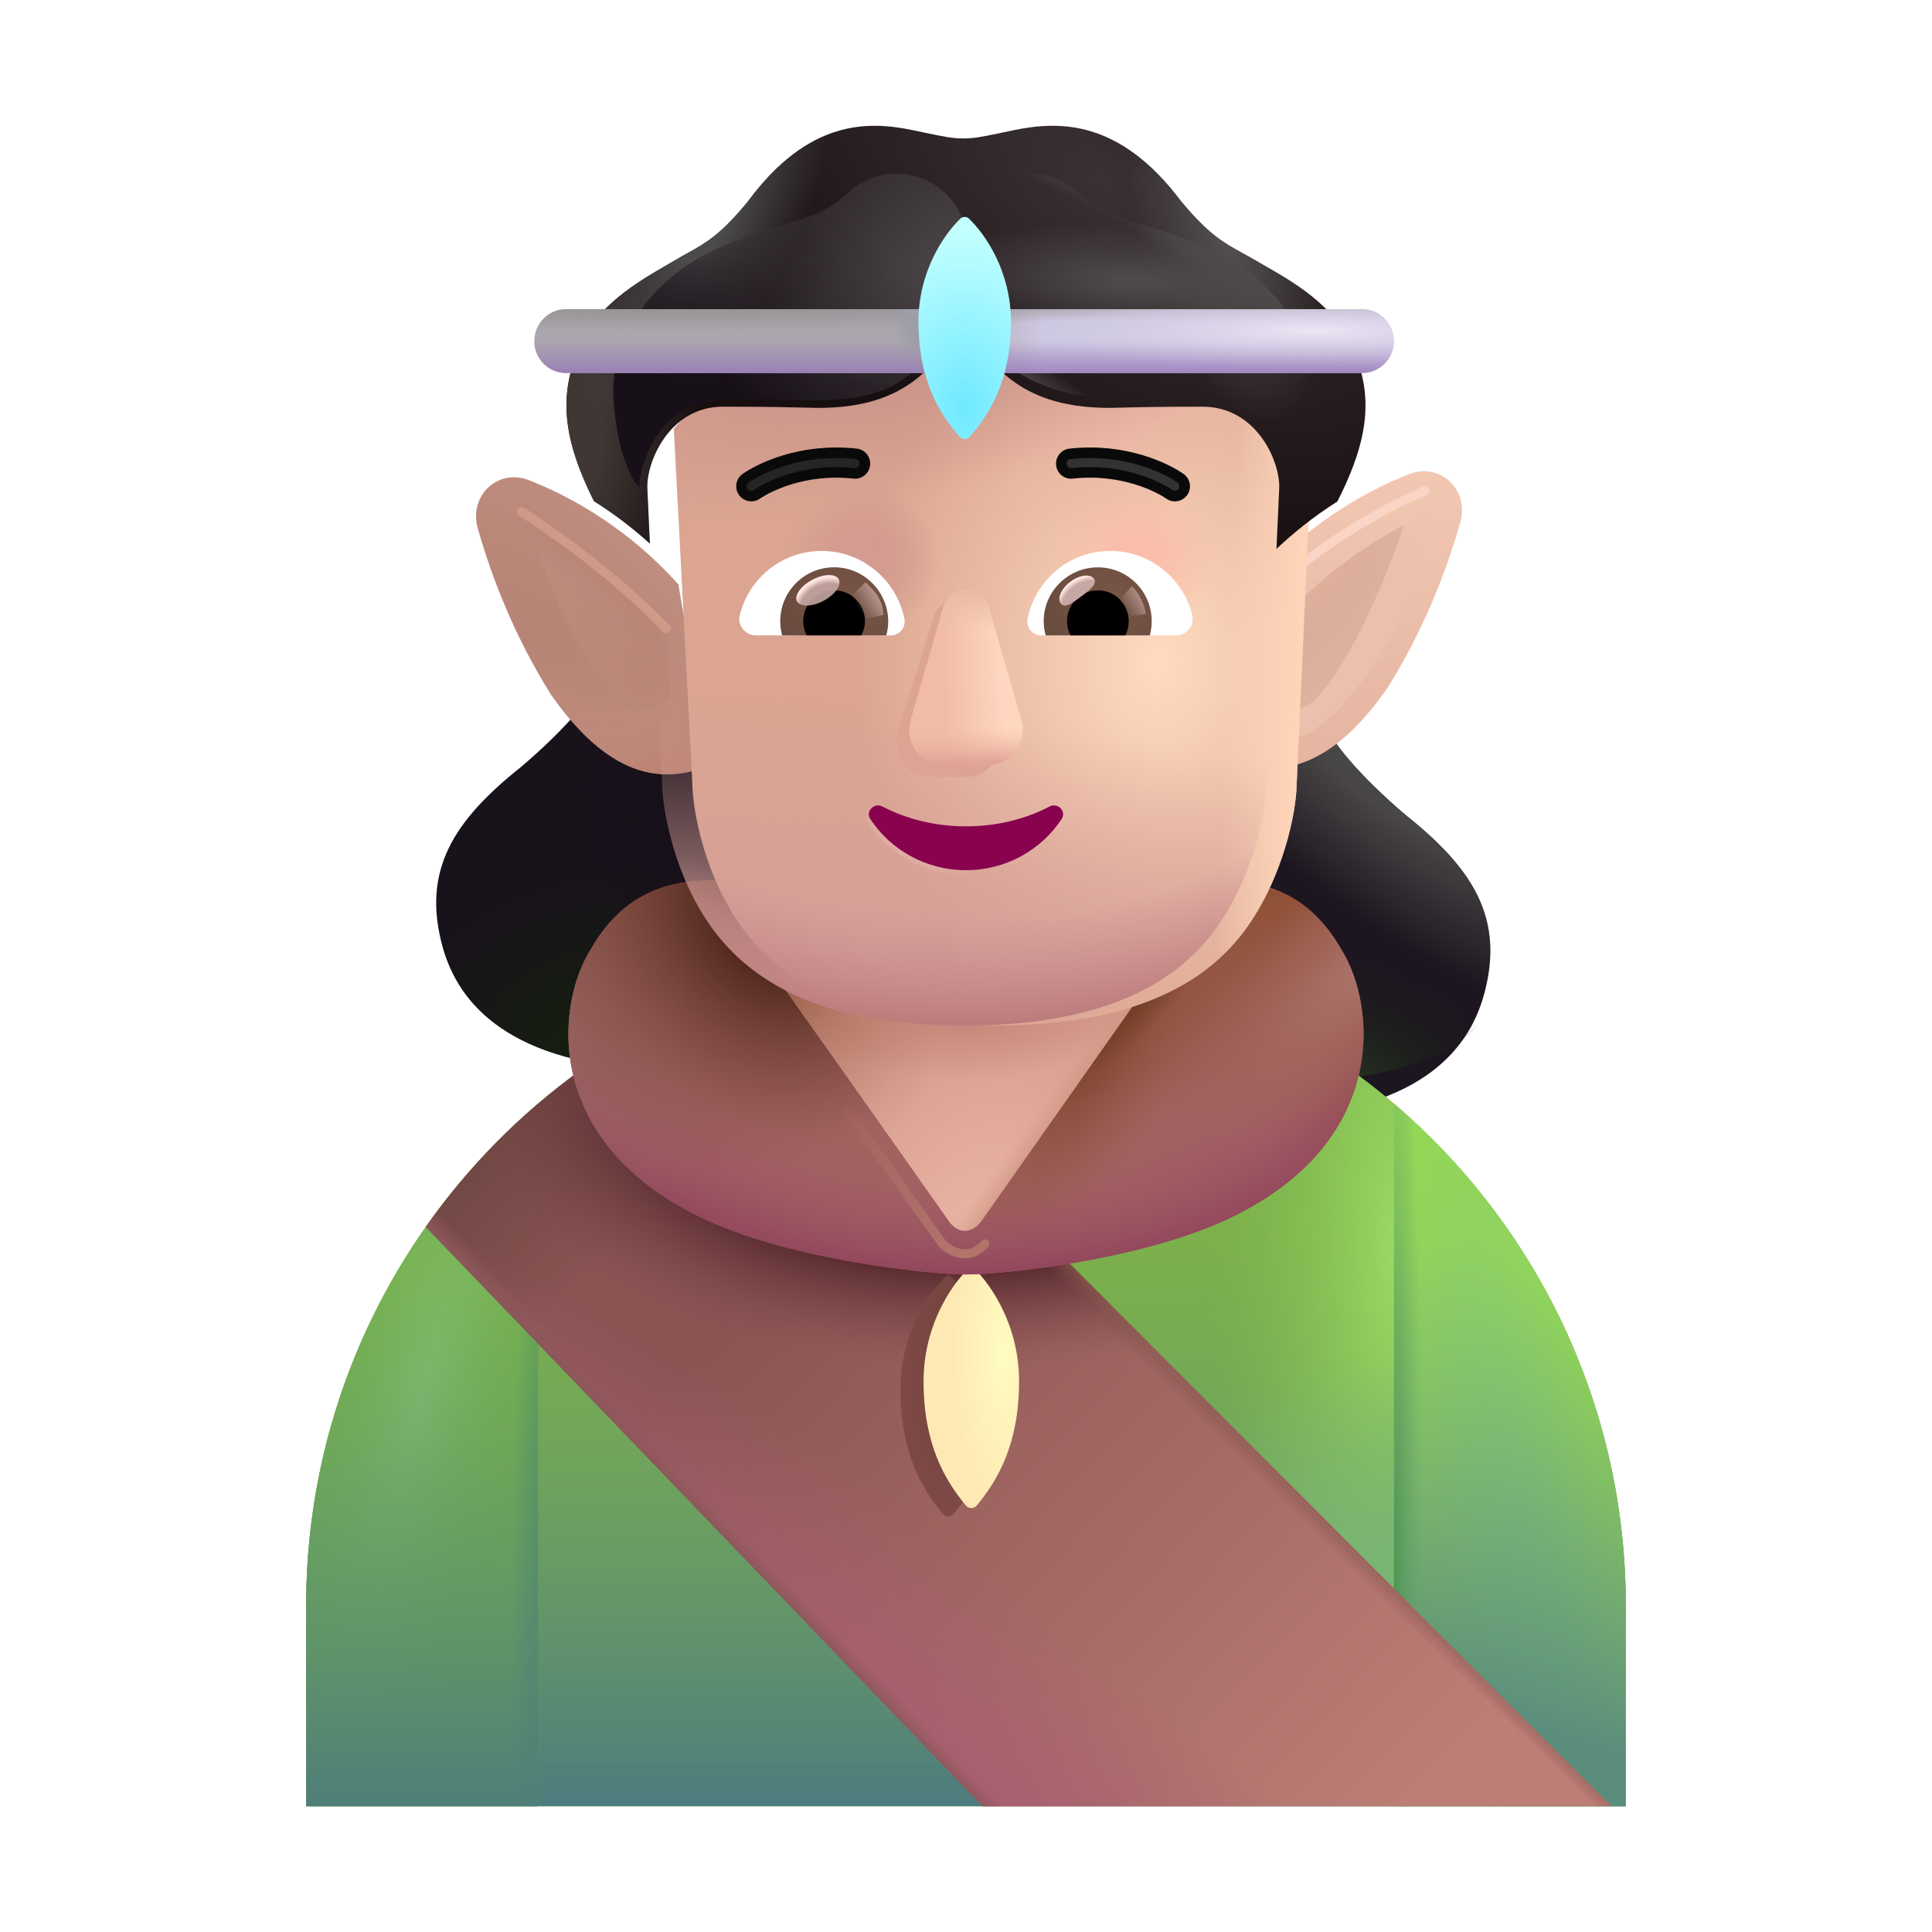 <svg width="100%" height="100%" viewBox="0 0 32 32" fill="none" xmlns="http://www.w3.org/2000/svg">
<g filter="url(#filter0_ii_4002_1375)">
<path d="M23.879 12.898C23.144 12.273 22.6 11.643 22.511 11.304H18.277V14.586L21.59 17.914C24.059 17.832 24.912 16.829 25.175 15.89C25.535 14.609 24.988 13.781 23.879 12.898Z" fill="#1D1620"/>
<path d="M23.879 12.898C23.144 12.273 22.6 11.643 22.511 11.304H18.277V14.586L21.59 17.914C24.059 17.832 24.912 16.829 25.175 15.89C25.535 14.609 24.988 13.781 23.879 12.898Z" fill="url(#paint0_radial_4002_1375)"/>
<path d="M23.879 12.898C23.144 12.273 22.6 11.643 22.511 11.304H18.277V14.586L21.59 17.914C24.059 17.832 24.912 16.829 25.175 15.89C25.535 14.609 24.988 13.781 23.879 12.898Z" fill="url(#paint1_radial_4002_1375)"/>
</g>
<path d="M23.879 12.898C23.144 12.273 22.6 11.643 22.511 11.304H18.277V14.586L21.59 17.914C24.059 17.832 24.912 16.829 25.175 15.89C25.535 14.609 24.988 13.781 23.879 12.898Z" fill="url(#paint2_radial_4002_1375)"/>
<g filter="url(#filter1_i_4002_1375)">
<path d="M8.381 12.702C9.116 12.077 9.66 11.447 9.749 11.108H13.983V14.39L10.67 17.718C8.201 17.636 7.348 16.634 7.084 15.694C6.725 14.413 7.272 13.585 8.381 12.702Z" fill="#18121B"/>
<path d="M8.381 12.702C9.116 12.077 9.66 11.447 9.749 11.108H13.983V14.39L10.67 17.718C8.201 17.636 7.348 16.634 7.084 15.694C6.725 14.413 7.272 13.585 8.381 12.702Z" fill="url(#paint3_radial_4002_1375)"/>
<path d="M8.381 12.702C9.116 12.077 9.66 11.447 9.749 11.108H13.983V14.39L10.67 17.718C8.201 17.636 7.348 16.634 7.084 15.694C6.725 14.413 7.272 13.585 8.381 12.702Z" fill="url(#paint4_radial_4002_1375)"/>
</g>
<path d="M5.071 26.599C5.071 20.563 9.964 15.67 16 15.67C22.036 15.67 26.929 20.563 26.929 26.599V29.917H5.071V26.599Z" fill="#7CB04B"/>
<path d="M5.071 26.599C5.071 20.563 9.964 15.67 16 15.67C22.036 15.67 26.929 20.563 26.929 26.599V29.917H5.071V26.599Z" fill="url(#paint5_linear_4002_1375)"/>
<path d="M5.071 26.599C5.071 20.563 9.964 15.67 16 15.67C22.036 15.67 26.929 20.563 26.929 26.599V29.917H5.071V26.599Z" fill="url(#paint6_radial_4002_1375)"/>
<path d="M5.071 26.599C5.071 20.563 9.964 15.67 16 15.67C22.036 15.67 26.929 20.563 26.929 26.599V29.917H5.071V26.599Z" fill="url(#paint7_radial_4002_1375)"/>
<path d="M8.912 18.28C6.562 20.284 5.071 23.267 5.071 26.598V29.916H8.912V18.28Z" fill="#74AF4B"/>
<path d="M8.912 18.28C6.562 20.284 5.071 23.267 5.071 26.598V29.916H8.912V18.28Z" fill="url(#paint8_radial_4002_1375)"/>
<path d="M8.912 18.28C6.562 20.284 5.071 23.267 5.071 26.598V29.916H8.912V18.28Z" fill="url(#paint9_radial_4002_1375)"/>
<path d="M8.912 18.28C6.562 20.284 5.071 23.267 5.071 26.598V29.916H8.912V18.28Z" fill="url(#paint10_linear_4002_1375)"/>
<path d="M23.088 18.28C25.438 20.284 26.928 23.267 26.928 26.598V29.916H23.088V18.28Z" fill="#93D756"/>
<path d="M23.088 18.28C25.438 20.284 26.928 23.267 26.928 26.598V29.916H23.088V18.28Z" fill="url(#paint11_radial_4002_1375)"/>
<path d="M23.088 18.28C25.438 20.284 26.928 23.267 26.928 26.598V29.916H23.088V18.28Z" fill="url(#paint12_linear_4002_1375)"/>
<path d="M23.088 18.28C25.438 20.284 26.928 23.267 26.928 26.598V29.916H23.088V18.28Z" fill="url(#paint13_radial_4002_1375)"/>
<path d="M16.274 29.917L7.053 20.321C8.456 18.325 10.51 16.82 12.907 16.114L26.691 29.917H16.274Z" fill="url(#paint14_linear_4002_1375)"/>
<path d="M16.274 29.917L7.053 20.321C8.456 18.325 10.51 16.82 12.907 16.114L26.691 29.917H16.274Z" fill="url(#paint15_radial_4002_1375)"/>
<path d="M16.274 29.917L7.053 20.321C8.456 18.325 10.51 16.82 12.907 16.114L26.691 29.917H16.274Z" fill="url(#paint16_radial_4002_1375)"/>
<path d="M16.274 29.917L7.053 20.321C8.456 18.325 10.51 16.82 12.907 16.114L26.691 29.917H16.274Z" fill="url(#paint17_radial_4002_1375)"/>
<path d="M16.274 29.917L7.053 20.321C8.456 18.325 10.51 16.82 12.907 16.114L26.691 29.917H16.274Z" fill="url(#paint18_linear_4002_1375)"/>
<path d="M16.274 29.917L7.053 20.321C8.456 18.325 10.51 16.82 12.907 16.114L26.691 29.917H16.274Z" fill="url(#paint19_linear_4002_1375)"/>
<g filter="url(#filter2_f_4002_1375)">
<path d="M15.706 21.109C15.969 21.33 16.496 22.033 16.496 23.016C16.496 24.069 16.138 24.662 15.794 25.076C15.748 25.131 15.663 25.131 15.617 25.076C15.274 24.662 14.915 24.069 14.915 23.016C14.915 22.033 15.442 21.33 15.706 21.109Z" fill="url(#paint20_radial_4002_1375)"/>
</g>
<g filter="url(#filter3_i_4002_1375)">
<path d="M15.988 21.07C16.252 21.291 16.779 21.994 16.779 22.977C16.779 24.029 16.42 24.623 16.077 25.037C16.031 25.092 15.946 25.092 15.899 25.037C15.556 24.623 15.197 24.029 15.197 22.977C15.197 21.994 15.725 21.291 15.988 21.07Z" fill="url(#paint21_radial_4002_1375)"/>
</g>
<path d="M12.121 14.601C11.301 14.531 10.402 14.656 9.793 15.711C9.183 16.672 9 18.966 11.707 20.211C13.15 20.874 15.402 21.109 16 21.109C16.633 21.109 18.85 20.874 20.293 20.211C23 18.966 22.816 16.672 22.207 15.711C21.598 14.656 20.699 14.531 19.879 14.601L16 14.741L12.121 14.601Z" fill="#A16260"/>
<path d="M12.121 14.601C11.301 14.531 10.402 14.656 9.793 15.711C9.183 16.672 9 18.966 11.707 20.211C13.15 20.874 15.402 21.109 16 21.109C16.633 21.109 18.85 20.874 20.293 20.211C23 18.966 22.816 16.672 22.207 15.711C21.598 14.656 20.699 14.531 19.879 14.601L16 14.741L12.121 14.601Z" fill="url(#paint22_radial_4002_1375)"/>
<path d="M12.121 14.601C11.301 14.531 10.402 14.656 9.793 15.711C9.183 16.672 9 18.966 11.707 20.211C13.15 20.874 15.402 21.109 16 21.109C16.633 21.109 18.85 20.874 20.293 20.211C23 18.966 22.816 16.672 22.207 15.711C21.598 14.656 20.699 14.531 19.879 14.601L16 14.741L12.121 14.601Z" fill="url(#paint23_radial_4002_1375)"/>
<path d="M12.121 14.601C11.301 14.531 10.402 14.656 9.793 15.711C9.183 16.672 9 18.966 11.707 20.211C13.15 20.874 15.402 21.109 16 21.109C16.633 21.109 18.85 20.874 20.293 20.211C23 18.966 22.816 16.672 22.207 15.711C21.598 14.656 20.699 14.531 19.879 14.601L16 14.741L12.121 14.601Z" fill="url(#paint24_radial_4002_1375)"/>
<path d="M12.121 14.601C11.301 14.531 10.402 14.656 9.793 15.711C9.183 16.672 9 18.966 11.707 20.211C13.15 20.874 15.402 21.109 16 21.109C16.633 21.109 18.85 20.874 20.293 20.211C23 18.966 22.816 16.672 22.207 15.711C21.598 14.656 20.699 14.531 19.879 14.601L16 14.741L12.121 14.601Z" fill="url(#paint25_radial_4002_1375)"/>
<path d="M12.121 14.601C11.301 14.531 10.402 14.656 9.793 15.711C9.183 16.672 9 18.966 11.707 20.211C13.15 20.874 15.402 21.109 16 21.109C16.633 21.109 18.85 20.874 20.293 20.211C23 18.966 22.816 16.672 22.207 15.711C21.598 14.656 20.699 14.531 19.879 14.601L16 14.741L12.121 14.601Z" fill="url(#paint26_radial_4002_1375)"/>
<path d="M12.121 14.601C11.301 14.531 10.402 14.656 9.793 15.711C9.183 16.672 9 18.966 11.707 20.211C13.15 20.874 15.402 21.109 16 21.109C16.633 21.109 18.85 20.874 20.293 20.211C23 18.966 22.816 16.672 22.207 15.711C21.598 14.656 20.699 14.531 19.879 14.601L16 14.741L12.121 14.601Z" fill="url(#paint27_radial_4002_1375)"/>
<path d="M12.121 14.601C11.301 14.531 10.402 14.656 9.793 15.711C9.183 16.672 9 18.966 11.707 20.211C13.15 20.874 15.402 21.109 16 21.109C16.633 21.109 18.85 20.874 20.293 20.211C23 18.966 22.816 16.672 22.207 15.711C21.598 14.656 20.699 14.531 19.879 14.601L16 14.741L12.121 14.601Z" fill="url(#paint28_radial_4002_1375)"/>
<path d="M12.121 14.601C11.301 14.531 10.402 14.656 9.793 15.711C9.183 16.672 9 18.966 11.707 20.211C13.15 20.874 15.402 21.109 16 21.109C16.633 21.109 18.85 20.874 20.293 20.211C23 18.966 22.816 16.672 22.207 15.711C21.598 14.656 20.699 14.531 19.879 14.601L16 14.741L12.121 14.601Z" fill="url(#paint29_radial_4002_1375)"/>
<path d="M15.719 20.23L12.848 16.164H19.113L16.25 20.23C16.086 20.445 15.855 20.429 15.719 20.23Z" fill="url(#paint30_radial_4002_1375)"/>
<path d="M15.719 20.23L12.848 16.164H19.113L16.25 20.23C16.086 20.445 15.855 20.429 15.719 20.23Z" fill="url(#paint31_radial_4002_1375)"/>
<path d="M15.719 20.23L12.848 16.164H19.113L16.25 20.23C16.086 20.445 15.855 20.429 15.719 20.23Z" fill="url(#paint32_radial_4002_1375)"/>
<path d="M15.719 20.23L12.848 16.164H19.113L16.25 20.23C16.086 20.445 15.855 20.429 15.719 20.23Z" fill="url(#paint33_linear_4002_1375)"/>
<g filter="url(#filter4_i_4002_1375)">
<path d="M8.763 7.754C10.018 8.249 10.838 9.033 11.236 9.48L11.756 12.504C11.4 12.556 10.385 13.113 9.123 11.3C8.537 10.368 8.151 9.39 7.913 8.55C7.761 8.014 8.245 7.549 8.763 7.754Z" fill="url(#paint34_radial_4002_1375)"/>
<path d="M8.763 7.754C10.018 8.249 10.838 9.033 11.236 9.48L11.756 12.504C11.4 12.556 10.385 13.113 9.123 11.3C8.537 10.368 8.151 9.39 7.913 8.55C7.761 8.014 8.245 7.549 8.763 7.754Z" fill="url(#paint35_radial_4002_1375)"/>
</g>
<path d="M11.045 10.633C10.345 9.639 9.222 8.932 8.748 8.703C9.154 9.953 9.904 11.453 10.365 11.695C10.734 11.889 11.009 11.656 11.1 11.515L11.045 10.633Z" fill="url(#paint36_radial_4002_1375)"/>
<path d="M11.045 10.633C10.345 9.639 9.222 8.932 8.748 8.703C9.154 9.953 9.904 11.453 10.365 11.695C10.734 11.889 11.009 11.656 11.1 11.515L11.045 10.633Z" fill="url(#paint37_radial_4002_1375)"/>
<g filter="url(#filter5_i_4002_1375)">
<path d="M23.236 7.754C21.982 8.249 21.162 9.033 20.763 9.48L20.244 12.504C20.6 12.556 21.615 13.113 22.877 11.3C23.463 10.368 23.849 9.39 24.087 8.55C24.239 8.014 23.755 7.549 23.236 7.754Z" fill="url(#paint38_linear_4002_1375)"/>
</g>
<g filter="url(#filter6_f_4002_1375)">
<path d="M20.754 10.125C21.137 9.578 22.343 8.675 23.605 8.125" stroke="#FAD4C4" stroke-width="0.15" stroke-linecap="round"/>
</g>
<g filter="url(#filter7_f_4002_1375)">
<path d="M20.914 10.767C21.763 9.562 23.14 8.778 23.715 8.5C23.465 10.156 22.496 11.617 21.723 12.117C21.299 12.391 20.958 12.008 20.848 11.837L20.914 10.767Z" fill="url(#paint39_linear_4002_1375)"/>
</g>
<g filter="url(#filter8_f_4002_1375)">
<path d="M20.955 10.633C21.655 9.639 22.778 8.932 23.252 8.703C22.845 9.953 22.095 11.453 21.634 11.695C21.266 11.889 20.991 11.656 20.9 11.515L20.955 10.633Z" fill="url(#paint40_radial_4002_1375)"/>
<path d="M20.955 10.633C21.655 9.639 22.778 8.932 23.252 8.703C22.845 9.953 22.095 11.453 21.634 11.695C21.266 11.889 20.991 11.656 20.9 11.515L20.955 10.633Z" fill="url(#paint41_radial_4002_1375)"/>
</g>
<g filter="url(#filter9_f_4002_1375)">
<path d="M8.637 8.475C9.087 8.756 10.198 9.537 11.035 10.412" stroke="#D09A88" stroke-width="0.15" stroke-linecap="round"/>
</g>
<g filter="url(#filter10_i_4002_1375)">
<path d="M10.967 12.976L10.661 7.102C11.242 6.393 13.129 4.976 16.031 4.976C18.933 4.976 20.705 6.393 21.244 7.102L20.977 12.989C20.972 13.435 20.758 14.541 20.117 15.41C19.317 16.496 17.899 16.988 15.952 16.988C14.005 16.988 12.612 16.48 11.811 15.394C11.17 14.525 10.972 13.422 10.967 12.976Z" fill="url(#paint42_radial_4002_1375)"/>
<path d="M10.967 12.976L10.661 7.102C11.242 6.393 13.129 4.976 16.031 4.976C18.933 4.976 20.705 6.393 21.244 7.102L20.977 12.989C20.972 13.435 20.758 14.541 20.117 15.41C19.317 16.496 17.899 16.988 15.952 16.988C14.005 16.988 12.612 16.48 11.811 15.394C11.17 14.525 10.972 13.422 10.967 12.976Z" fill="url(#paint43_radial_4002_1375)"/>
<path d="M10.967 12.976L10.661 7.102C11.242 6.393 13.129 4.976 16.031 4.976C18.933 4.976 20.705 6.393 21.244 7.102L20.977 12.989C20.972 13.435 20.758 14.541 20.117 15.41C19.317 16.496 17.899 16.988 15.952 16.988C14.005 16.988 12.612 16.48 11.811 15.394C11.17 14.525 10.972 13.422 10.967 12.976Z" fill="url(#paint44_radial_4002_1375)"/>
<path d="M10.967 12.976L10.661 7.102C11.242 6.393 13.129 4.976 16.031 4.976C18.933 4.976 20.705 6.393 21.244 7.102L20.977 12.989C20.972 13.435 20.758 14.541 20.117 15.41C19.317 16.496 17.899 16.988 15.952 16.988C14.005 16.988 12.612 16.48 11.811 15.394C11.17 14.525 10.972 13.422 10.967 12.976Z" fill="url(#paint45_radial_4002_1375)"/>
<path d="M10.967 12.976L10.661 7.102C11.242 6.393 13.129 4.976 16.031 4.976C18.933 4.976 20.705 6.393 21.244 7.102L20.977 12.989C20.972 13.435 20.758 14.541 20.117 15.41C19.317 16.496 17.899 16.988 15.952 16.988C14.005 16.988 12.612 16.48 11.811 15.394C11.17 14.525 10.972 13.422 10.967 12.976Z" fill="url(#paint46_radial_4002_1375)"/>
<path d="M10.967 12.976L10.661 7.102C11.242 6.393 13.129 4.976 16.031 4.976C18.933 4.976 20.705 6.393 21.244 7.102L20.977 12.989C20.972 13.435 20.758 14.541 20.117 15.41C19.317 16.496 17.899 16.988 15.952 16.988C14.005 16.988 12.612 16.48 11.811 15.394C11.17 14.525 10.972 13.422 10.967 12.976Z" fill="url(#paint47_linear_4002_1375)"/>
</g>
<path d="M10.967 12.976L10.661 7.102C11.242 6.393 13.129 4.976 16.031 4.976C18.933 4.976 20.705 6.393 21.244 7.102L20.977 12.989C20.972 13.435 20.758 14.541 20.117 15.41C19.317 16.496 17.899 16.988 15.952 16.988C14.005 16.988 12.612 16.48 11.811 15.394C11.17 14.525 10.972 13.422 10.967 12.976Z" fill="url(#paint48_radial_4002_1375)"/>
<path d="M10.967 12.976L10.661 7.102C11.242 6.393 13.129 4.976 16.031 4.976C18.933 4.976 20.705 6.393 21.244 7.102L20.977 12.989C20.972 13.435 20.758 14.541 20.117 15.41C19.317 16.496 17.899 16.988 15.952 16.988C14.005 16.988 12.612 16.48 11.811 15.394C11.17 14.525 10.972 13.422 10.967 12.976Z" fill="url(#paint49_radial_4002_1375)"/>
<path d="M10.722 8.104L10.764 9.004C10.517 8.78 10.209 8.534 9.839 8.301C9.26 7.148 9.292 6.462 9.601 5.732C9.886 5.06 10.579 4.66 11.023 4.403C11.078 4.372 11.13 4.342 11.176 4.314C11.254 4.268 11.326 4.227 11.394 4.19C11.705 4.016 11.938 3.885 12.39 3.334C13.398 1.967 14.39 2.006 15.109 2.154C15.177 2.168 15.239 2.181 15.295 2.193C15.63 2.263 15.775 2.293 15.949 2.293C16.135 2.293 16.264 2.266 16.559 2.205C16.63 2.19 16.71 2.173 16.802 2.154C17.532 2.006 18.54 1.967 19.563 3.334C20.022 3.885 20.259 4.016 20.575 4.19C20.644 4.227 20.717 4.268 20.797 4.314C20.843 4.342 20.895 4.372 20.951 4.403C21.403 4.66 22.106 5.06 22.395 5.732C22.709 6.464 22.742 7.15 22.15 8.307C21.736 8.569 21.401 8.847 21.142 9.092L21.187 8.104C21.216 7.676 20.83 6.736 19.918 6.736C19.117 6.736 18.751 6.747 18.554 6.752C18.48 6.754 18.43 6.756 18.389 6.756C17.604 6.756 16.809 6.572 16.263 5.772H15.64C15.103 6.572 14.32 6.756 13.547 6.756C13.506 6.756 13.452 6.754 13.372 6.752C13.158 6.747 12.761 6.736 11.972 6.736C11.074 6.736 10.694 7.676 10.722 8.104Z" fill="url(#paint50_radial_4002_1375)"/>
<path d="M10.722 8.104L10.764 9.004C10.517 8.78 10.209 8.534 9.839 8.301C9.26 7.148 9.292 6.462 9.601 5.732C9.886 5.06 10.579 4.66 11.023 4.403C11.078 4.372 11.13 4.342 11.176 4.314C11.254 4.268 11.326 4.227 11.394 4.19C11.705 4.016 11.938 3.885 12.39 3.334C13.398 1.967 14.39 2.006 15.109 2.154C15.177 2.168 15.239 2.181 15.295 2.193C15.63 2.263 15.775 2.293 15.949 2.293C16.135 2.293 16.264 2.266 16.559 2.205C16.63 2.19 16.71 2.173 16.802 2.154C17.532 2.006 18.54 1.967 19.563 3.334C20.022 3.885 20.259 4.016 20.575 4.19C20.644 4.227 20.717 4.268 20.797 4.314C20.843 4.342 20.895 4.372 20.951 4.403C21.403 4.66 22.106 5.06 22.395 5.732C22.709 6.464 22.742 7.15 22.15 8.307C21.736 8.569 21.401 8.847 21.142 9.092L21.187 8.104C21.216 7.676 20.83 6.736 19.918 6.736C19.117 6.736 18.751 6.747 18.554 6.752C18.48 6.754 18.43 6.756 18.389 6.756C17.604 6.756 16.809 6.572 16.263 5.772H15.64C15.103 6.572 14.32 6.756 13.547 6.756C13.506 6.756 13.452 6.754 13.372 6.752C13.158 6.747 12.761 6.736 11.972 6.736C11.074 6.736 10.694 7.676 10.722 8.104Z" fill="url(#paint51_radial_4002_1375)"/>
<path d="M10.722 8.104L10.764 9.004C10.517 8.78 10.209 8.534 9.839 8.301C9.26 7.148 9.292 6.462 9.601 5.732C9.886 5.06 10.579 4.66 11.023 4.403C11.078 4.372 11.13 4.342 11.176 4.314C11.254 4.268 11.326 4.227 11.394 4.19C11.705 4.016 11.938 3.885 12.39 3.334C13.398 1.967 14.39 2.006 15.109 2.154C15.177 2.168 15.239 2.181 15.295 2.193C15.63 2.263 15.775 2.293 15.949 2.293C16.135 2.293 16.264 2.266 16.559 2.205C16.63 2.19 16.71 2.173 16.802 2.154C17.532 2.006 18.54 1.967 19.563 3.334C20.022 3.885 20.259 4.016 20.575 4.19C20.644 4.227 20.717 4.268 20.797 4.314C20.843 4.342 20.895 4.372 20.951 4.403C21.403 4.66 22.106 5.06 22.395 5.732C22.709 6.464 22.742 7.15 22.15 8.307C21.736 8.569 21.401 8.847 21.142 9.092L21.187 8.104C21.216 7.676 20.83 6.736 19.918 6.736C19.117 6.736 18.751 6.747 18.554 6.752C18.48 6.754 18.43 6.756 18.389 6.756C17.604 6.756 16.809 6.572 16.263 5.772H15.64C15.103 6.572 14.32 6.756 13.547 6.756C13.506 6.756 13.452 6.754 13.372 6.752C13.158 6.747 12.761 6.736 11.972 6.736C11.074 6.736 10.694 7.676 10.722 8.104Z" fill="url(#paint52_radial_4002_1375)"/>
<path d="M10.722 8.104L10.764 9.004C10.517 8.78 10.209 8.534 9.839 8.301C9.26 7.148 9.292 6.462 9.601 5.732C9.886 5.06 10.579 4.66 11.023 4.403C11.078 4.372 11.13 4.342 11.176 4.314C11.254 4.268 11.326 4.227 11.394 4.19C11.705 4.016 11.938 3.885 12.39 3.334C13.398 1.967 14.39 2.006 15.109 2.154C15.177 2.168 15.239 2.181 15.295 2.193C15.63 2.263 15.775 2.293 15.949 2.293C16.135 2.293 16.264 2.266 16.559 2.205C16.63 2.19 16.71 2.173 16.802 2.154C17.532 2.006 18.54 1.967 19.563 3.334C20.022 3.885 20.259 4.016 20.575 4.19C20.644 4.227 20.717 4.268 20.797 4.314C20.843 4.342 20.895 4.372 20.951 4.403C21.403 4.66 22.106 5.06 22.395 5.732C22.709 6.464 22.742 7.15 22.15 8.307C21.736 8.569 21.401 8.847 21.142 9.092L21.187 8.104C21.216 7.676 20.83 6.736 19.918 6.736C19.117 6.736 18.751 6.747 18.554 6.752C18.48 6.754 18.43 6.756 18.389 6.756C17.604 6.756 16.809 6.572 16.263 5.772H15.64C15.103 6.572 14.32 6.756 13.547 6.756C13.506 6.756 13.452 6.754 13.372 6.752C13.158 6.747 12.761 6.736 11.972 6.736C11.074 6.736 10.694 7.676 10.722 8.104Z" fill="url(#paint53_radial_4002_1375)"/>
<g filter="url(#filter11_f_4002_1375)">
<path d="M10.161 6.625C10.217 7.45 10.452 7.961 10.595 8.07C10.572 7.849 10.727 7.4 10.97 7.093C11.214 6.787 11.634 6.63 11.853 6.625C11.929 6.625 12.293 6.601 13.049 6.625C14.533 6.671 14.986 6.476 15.65 5.531C16.314 4.586 16.09 3.656 15.7 3.242C15.309 2.828 14.575 2.703 14.043 3.195C13.512 3.687 13.082 3.609 11.95 4.086C10.817 4.562 10.09 5.593 10.161 6.625Z" fill="url(#paint54_linear_4002_1375)"/>
<path d="M10.161 6.625C10.217 7.45 10.452 7.961 10.595 8.07C10.572 7.849 10.727 7.4 10.97 7.093C11.214 6.787 11.634 6.63 11.853 6.625C11.929 6.625 12.293 6.601 13.049 6.625C14.533 6.671 14.986 6.476 15.65 5.531C16.314 4.586 16.09 3.656 15.7 3.242C15.309 2.828 14.575 2.703 14.043 3.195C13.512 3.687 13.082 3.609 11.95 4.086C10.817 4.562 10.09 5.593 10.161 6.625Z" fill="url(#paint55_radial_4002_1375)"/>
</g>
<g filter="url(#filter12_f_4002_1375)">
<path d="M21.744 6.625C21.688 7.45 21.387 7.875 21.244 7.984C21.267 7.763 21.152 7.314 20.908 7.007C20.664 6.701 20.343 6.63 20.124 6.625H18.877C17.931 6.625 16.869 6.484 16.205 5.539C15.541 4.593 15.814 3.656 16.205 3.242C16.596 2.828 17.33 2.703 17.861 3.195C18.392 3.687 18.822 3.609 19.955 4.086C21.088 4.562 21.814 5.593 21.744 6.625Z" fill="url(#paint56_radial_4002_1375)"/>
<path d="M21.744 6.625C21.688 7.45 21.387 7.875 21.244 7.984C21.267 7.763 21.152 7.314 20.908 7.007C20.664 6.701 20.343 6.63 20.124 6.625H18.877C17.931 6.625 16.869 6.484 16.205 5.539C15.541 4.593 15.814 3.656 16.205 3.242C16.596 2.828 17.33 2.703 17.861 3.195C18.392 3.687 18.822 3.609 19.955 4.086C21.088 4.562 21.814 5.593 21.744 6.625Z" fill="url(#paint57_radial_4002_1375)"/>
</g>
<path d="M8.849 5.65C8.849 5.358 9.086 5.121 9.379 5.121H22.558C22.851 5.121 23.088 5.358 23.088 5.65C23.088 5.942 22.851 6.179 22.558 6.179H9.379C9.086 6.179 8.849 5.942 8.849 5.65Z" fill="url(#paint58_linear_4002_1375)"/>
<path d="M8.849 5.65C8.849 5.358 9.086 5.121 9.379 5.121H22.558C22.851 5.121 23.088 5.358 23.088 5.65C23.088 5.942 22.851 6.179 22.558 6.179H9.379C9.086 6.179 8.849 5.942 8.849 5.65Z" fill="url(#paint59_linear_4002_1375)"/>
<path d="M8.849 5.65C8.849 5.358 9.086 5.121 9.379 5.121H22.558C22.851 5.121 23.088 5.358 23.088 5.65C23.088 5.942 22.851 6.179 22.558 6.179H9.379C9.086 6.179 8.849 5.942 8.849 5.65Z" fill="url(#paint60_linear_4002_1375)"/>
<path d="M8.849 5.65C8.849 5.358 9.086 5.121 9.379 5.121H22.558C22.851 5.121 23.088 5.358 23.088 5.65C23.088 5.942 22.851 6.179 22.558 6.179H9.379C9.086 6.179 8.849 5.942 8.849 5.65Z" fill="url(#paint61_radial_4002_1375)"/>
<path d="M8.849 5.65C8.849 5.358 9.086 5.121 9.379 5.121H22.558C22.851 5.121 23.088 5.358 23.088 5.65C23.088 5.942 22.851 6.179 22.558 6.179H9.379C9.086 6.179 8.849 5.942 8.849 5.65Z" fill="url(#paint62_radial_4002_1375)"/>
<path d="M8.849 5.65C8.849 5.358 9.086 5.121 9.379 5.121H22.558C22.851 5.121 23.088 5.358 23.088 5.65C23.088 5.942 22.851 6.179 22.558 6.179H9.379C9.086 6.179 8.849 5.942 8.849 5.65Z" fill="url(#paint63_radial_4002_1375)"/>
<path d="M15.906 3.622C15.947 3.583 16.01 3.583 16.05 3.622C16.319 3.879 16.744 4.493 16.744 5.324C16.744 6.298 16.398 6.848 16.065 7.231C16.019 7.284 15.938 7.284 15.891 7.231C15.559 6.848 15.213 6.298 15.213 5.324C15.213 4.493 15.638 3.879 15.906 3.622Z" fill="url(#paint64_radial_4002_1375)"/>
<path d="M12.444 8.054C12.64 7.918 13.284 7.582 14.163 7.679" stroke="url(#paint65_linear_4002_1375)" stroke-width="0.5" stroke-linecap="round"/>
<g filter="url(#filter13_f_4002_1375)">
<path d="M12.444 8.054C12.64 7.918 13.284 7.582 14.163 7.679" stroke="#242525" stroke-width="0.15" stroke-linecap="round"/>
</g>
<path d="M19.46 8.054C19.265 7.918 18.62 7.582 17.741 7.679" stroke="url(#paint66_linear_4002_1375)" stroke-width="0.5" stroke-linecap="round"/>
<g filter="url(#filter14_f_4002_1375)">
<path d="M19.46 8.054C19.265 7.918 18.62 7.582 17.741 7.679" stroke="#323232" stroke-width="0.15" stroke-linecap="round"/>
</g>
<g filter="url(#filter15_f_4002_1375)">
<path d="M15.447 10.271L14.876 12.109C14.779 12.488 15.013 12.866 15.344 12.866H16.051C16.382 12.866 16.616 12.482 16.518 12.109L16.041 10.271C15.939 9.864 15.554 9.864 15.447 10.271Z" fill="#DDA393"/>
</g>
<path d="M15.617 10.075L15.086 11.914C14.977 12.292 15.238 12.67 15.607 12.67H16.393C16.762 12.67 17.022 12.286 16.914 11.914L16.382 10.075C16.268 9.668 15.737 9.668 15.617 10.075Z" fill="#F0BCA5"/>
<path d="M15.617 10.075L15.086 11.914C14.977 12.292 15.238 12.67 15.607 12.67H16.393C16.762 12.67 17.022 12.286 16.914 11.914L16.382 10.075C16.268 9.668 15.737 9.668 15.617 10.075Z" fill="url(#paint67_linear_4002_1375)"/>
<path d="M15.617 10.075L15.086 11.914C14.977 12.292 15.238 12.67 15.607 12.67H16.393C16.762 12.67 17.022 12.286 16.914 11.914L16.382 10.075C16.268 9.668 15.737 9.668 15.617 10.075Z" fill="url(#paint68_linear_4002_1375)"/>
<path d="M15.617 10.075L15.086 11.914C14.977 12.292 15.238 12.67 15.607 12.67H16.393C16.762 12.67 17.022 12.286 16.914 11.914L16.382 10.075C16.268 9.668 15.737 9.668 15.617 10.075Z" fill="url(#paint69_linear_4002_1375)"/>
<g filter="url(#filter16_f_4002_1375)">
<path d="M16 13.687C15.492 13.687 15.015 13.567 14.614 13.358C14.477 13.288 14.33 13.443 14.416 13.567C14.751 14.075 15.335 14.413 16 14.413C16.665 14.413 17.248 14.075 17.583 13.567C17.669 13.438 17.522 13.288 17.385 13.358C16.984 13.567 16.512 13.687 16 13.687Z" stroke="url(#paint70_radial_4002_1375)" stroke-width="0.15"/>
</g>
<path d="M16 13.687C15.492 13.687 15.015 13.567 14.614 13.358C14.477 13.288 14.33 13.443 14.416 13.567C14.751 14.075 15.335 14.413 16 14.413C16.665 14.413 17.248 14.075 17.583 13.567C17.669 13.438 17.522 13.288 17.385 13.358C16.984 13.567 16.512 13.687 16 13.687Z" fill="#88024E"/>
<path d="M18.391 9.125C19.044 9.125 19.596 9.575 19.746 10.184C19.79 10.358 19.656 10.524 19.478 10.524H17.247C17.105 10.524 16.991 10.395 17.02 10.252C17.145 9.612 17.709 9.125 18.391 9.125Z" fill="white"/>
<path d="M18.184 9.397C18.679 9.397 19.076 9.798 19.076 10.289C19.076 10.37 19.064 10.451 19.044 10.524H17.32C17.299 10.447 17.287 10.37 17.287 10.289C17.287 9.798 17.689 9.397 18.184 9.397Z" fill="url(#paint71_radial_4002_1375)"/>
<path d="M17.673 10.289C17.673 10.005 17.9 9.778 18.184 9.778C18.468 9.778 18.695 10.005 18.695 10.289C18.695 10.374 18.675 10.456 18.638 10.524H17.734C17.693 10.456 17.673 10.374 17.673 10.289Z" fill="black"/>
<g filter="url(#filter17_f_4002_1375)">
<path d="M18.118 9.585C18.182 9.67 18.049 9.774 17.898 9.887C17.747 10 17.634 10.08 17.571 9.995C17.507 9.91 17.578 9.749 17.729 9.636C17.88 9.523 18.055 9.5 18.118 9.585Z" fill="#C7A7A3"/>
<path d="M18.118 9.585C18.182 9.67 18.049 9.774 17.898 9.887C17.747 10 17.634 10.08 17.571 9.995C17.507 9.91 17.578 9.749 17.729 9.636C17.88 9.523 18.055 9.5 18.118 9.585Z" fill="url(#paint72_radial_4002_1375)"/>
</g>
<g filter="url(#filter18_f_4002_1375)">
<path d="M18.979 10.172C18.946 9.941 18.811 9.767 18.747 9.709L18.487 9.994L18.605 10.222L18.979 10.172Z" fill="url(#paint73_linear_4002_1375)"/>
</g>
<path d="M13.609 9.125C12.956 9.125 12.404 9.575 12.254 10.184C12.209 10.358 12.343 10.524 12.522 10.524H14.753C14.895 10.524 15.008 10.395 14.98 10.252C14.854 9.612 14.286 9.125 13.609 9.125Z" fill="white"/>
<path d="M13.816 9.396C13.321 9.396 12.923 9.798 12.923 10.289C12.923 10.37 12.935 10.451 12.956 10.524H14.68C14.7 10.447 14.712 10.37 14.712 10.289C14.708 9.798 14.311 9.396 13.816 9.396Z" fill="url(#paint74_radial_4002_1375)"/>
<path d="M14.327 10.289C14.327 10.005 14.1 9.778 13.816 9.778C13.531 9.778 13.304 10.005 13.304 10.289C13.304 10.374 13.325 10.455 13.361 10.524H14.266C14.302 10.455 14.327 10.374 14.327 10.289Z" fill="black"/>
<g filter="url(#filter19_f_4002_1375)">
<path d="M14.631 10.184C14.631 9.896 14.397 9.704 14.333 9.646L14.045 9.924L14.222 10.286L14.631 10.184Z" fill="url(#paint75_linear_4002_1375)"/>
</g>
<g filter="url(#filter20_f_4002_1375)">
<ellipse cx="13.547" cy="9.778" rx="0.39" ry="0.197" transform="rotate(-27.914 13.547 9.778)" fill="#C7A7A3" fill-opacity="0.9"/>
<ellipse cx="13.547" cy="9.778" rx="0.39" ry="0.197" transform="rotate(-27.914 13.547 9.778)" fill="url(#paint76_radial_4002_1375)"/>
</g>
<g filter="url(#filter21_f_4002_1375)">
<path d="M14.049 18.414L15.611 20.601C15.731 20.726 16.039 20.901 16.314 20.601" stroke="url(#paint77_linear_4002_1375)" stroke-width="0.15" stroke-linecap="round"/>
</g>
<defs>
<filter id="filter0_ii_4002_1375" x="17.877" y="11.304" width="7.408" height="7.009" filterUnits="userSpaceOnUse" color-interpolation-filters="sRGB">
<feFlood flood-opacity="0" result="BackgroundImageFix"/>
<feBlend mode="normal" in="SourceGraphic" in2="BackgroundImageFix" result="shape"/>
<feColorMatrix in="SourceAlpha" type="matrix" values="0 0 0 0 0 0 0 0 0 0 0 0 0 0 0 0 0 0 127 0" result="hardAlpha"/>
<feOffset dx="-0.4" dy="0.4"/>
<feGaussianBlur stdDeviation="0.5"/>
<feComposite in2="hardAlpha" operator="arithmetic" k2="-1" k3="1"/>
<feColorMatrix type="matrix" values="0 0 0 0 0.286 0 0 0 0 0.278 0 0 0 0 0.282 0 0 0 1 0"/>
<feBlend mode="normal" in2="shape" result="effect1_innerShadow_4002_1375"/>
<feColorMatrix in="SourceAlpha" type="matrix" values="0 0 0 0 0 0 0 0 0 0 0 0 0 0 0 0 0 0 127 0" result="hardAlpha"/>
<feOffset dx="-0.2" dy="0.2"/>
<feGaussianBlur stdDeviation="0.2"/>
<feComposite in2="hardAlpha" operator="arithmetic" k2="-1" k3="1"/>
<feColorMatrix type="matrix" values="0 0 0 0 0.247 0 0 0 0 0.235 0 0 0 0 0.239 0 0 0 1 0"/>
<feBlend mode="normal" in2="effect1_innerShadow_4002_1375" result="effect2_innerShadow_4002_1375"/>
</filter>
<filter id="filter1_i_4002_1375" x="6.975" y="11.108" width="7.258" height="6.609" filterUnits="userSpaceOnUse" color-interpolation-filters="sRGB">
<feFlood flood-opacity="0" result="BackgroundImageFix"/>
<feBlend mode="normal" in="SourceGraphic" in2="BackgroundImageFix" result="shape"/>
<feColorMatrix in="SourceAlpha" type="matrix" values="0 0 0 0 0 0 0 0 0 0 0 0 0 0 0 0 0 0 127 0" result="hardAlpha"/>
<feOffset dx="0.25"/>
<feGaussianBlur stdDeviation="0.25"/>
<feComposite in2="hardAlpha" operator="arithmetic" k2="-1" k3="1"/>
<feColorMatrix type="matrix" values="0 0 0 0 0.259 0 0 0 0 0.227 0 0 0 0 0.216 0 0 0 1 0"/>
<feBlend mode="normal" in2="shape" result="effect1_innerShadow_4002_1375"/>
</filter>
<filter id="filter2_f_4002_1375" x="14.415" y="20.609" width="2.581" height="5.008" filterUnits="userSpaceOnUse" color-interpolation-filters="sRGB">
<feFlood flood-opacity="0" result="BackgroundImageFix"/>
<feBlend mode="normal" in="SourceGraphic" in2="BackgroundImageFix" result="shape"/>
<feGaussianBlur stdDeviation="0.25" result="effect1_foregroundBlur_4002_1375"/>
</filter>
<filter id="filter3_i_4002_1375" x="15.197" y="20.97" width="1.681" height="4.108" filterUnits="userSpaceOnUse" color-interpolation-filters="sRGB">
<feFlood flood-opacity="0" result="BackgroundImageFix"/>
<feBlend mode="normal" in="SourceGraphic" in2="BackgroundImageFix" result="shape"/>
<feColorMatrix in="SourceAlpha" type="matrix" values="0 0 0 0 0 0 0 0 0 0 0 0 0 0 0 0 0 0 127 0" result="hardAlpha"/>
<feOffset dx="0.1" dy="-0.1"/>
<feGaussianBlur stdDeviation="0.1"/>
<feComposite in2="hardAlpha" operator="arithmetic" k2="-1" k3="1"/>
<feColorMatrix type="matrix" values="0 0 0 0 0.957 0 0 0 0 0.843 0 0 0 0 0.678 0 0 0 1 0"/>
<feBlend mode="normal" in2="shape" result="effect1_innerShadow_4002_1375"/>
</filter>
<filter id="filter4_i_4002_1375" x="7.884" y="7.704" width="3.872" height="5.121" filterUnits="userSpaceOnUse" color-interpolation-filters="sRGB">
<feFlood flood-opacity="0" result="BackgroundImageFix"/>
<feBlend mode="normal" in="SourceGraphic" in2="BackgroundImageFix" result="shape"/>
<feColorMatrix in="SourceAlpha" type="matrix" values="0 0 0 0 0 0 0 0 0 0 0 0 0 0 0 0 0 0 127 0" result="hardAlpha"/>
<feOffset dy="0.2"/>
<feGaussianBlur stdDeviation="0.2"/>
<feComposite in2="hardAlpha" operator="arithmetic" k2="-1" k3="1"/>
<feColorMatrix type="matrix" values="0 0 0 0 0.62 0 0 0 0 0.431 0 0 0 0 0.353 0 0 0 1 0"/>
<feBlend mode="normal" in2="shape" result="effect1_innerShadow_4002_1375"/>
</filter>
<filter id="filter5_i_4002_1375" x="20.244" y="7.704" width="3.972" height="5.021" filterUnits="userSpaceOnUse" color-interpolation-filters="sRGB">
<feFlood flood-opacity="0" result="BackgroundImageFix"/>
<feBlend mode="normal" in="SourceGraphic" in2="BackgroundImageFix" result="shape"/>
<feColorMatrix in="SourceAlpha" type="matrix" values="0 0 0 0 0 0 0 0 0 0 0 0 0 0 0 0 0 0 127 0" result="hardAlpha"/>
<feOffset dx="0.1" dy="0.1"/>
<feGaussianBlur stdDeviation="0.2"/>
<feComposite in2="hardAlpha" operator="arithmetic" k2="-1" k3="1"/>
<feColorMatrix type="matrix" values="0 0 0 0 0.816 0 0 0 0 0.62 0 0 0 0 0.506 0 0 0 1 0"/>
<feBlend mode="normal" in2="shape" result="effect1_innerShadow_4002_1375"/>
</filter>
<filter id="filter6_f_4002_1375" x="20.479" y="7.85" width="3.402" height="2.55" filterUnits="userSpaceOnUse" color-interpolation-filters="sRGB">
<feFlood flood-opacity="0" result="BackgroundImageFix"/>
<feBlend mode="normal" in="SourceGraphic" in2="BackgroundImageFix" result="shape"/>
<feGaussianBlur stdDeviation="0.1" result="effect1_foregroundBlur_4002_1375"/>
</filter>
<filter id="filter7_f_4002_1375" x="20.648" y="8.3" width="3.267" height="4.113" filterUnits="userSpaceOnUse" color-interpolation-filters="sRGB">
<feFlood flood-opacity="0" result="BackgroundImageFix"/>
<feBlend mode="normal" in="SourceGraphic" in2="BackgroundImageFix" result="shape"/>
<feGaussianBlur stdDeviation="0.1" result="effect1_foregroundBlur_4002_1375"/>
</filter>
<filter id="filter8_f_4002_1375" x="20.8" y="8.603" width="2.552" height="3.266" filterUnits="userSpaceOnUse" color-interpolation-filters="sRGB">
<feFlood flood-opacity="0" result="BackgroundImageFix"/>
<feBlend mode="normal" in="SourceGraphic" in2="BackgroundImageFix" result="shape"/>
<feGaussianBlur stdDeviation="0.05" result="effect1_foregroundBlur_4002_1375"/>
</filter>
<filter id="filter9_f_4002_1375" x="8.362" y="8.2" width="2.948" height="2.487" filterUnits="userSpaceOnUse" color-interpolation-filters="sRGB">
<feFlood flood-opacity="0" result="BackgroundImageFix"/>
<feBlend mode="normal" in="SourceGraphic" in2="BackgroundImageFix" result="shape"/>
<feGaussianBlur stdDeviation="0.1" result="effect1_foregroundBlur_4002_1375"/>
</filter>
<filter id="filter10_i_4002_1375" x="10.661" y="4.976" width="11.083" height="12.012" filterUnits="userSpaceOnUse" color-interpolation-filters="sRGB">
<feFlood flood-opacity="0" result="BackgroundImageFix"/>
<feBlend mode="normal" in="SourceGraphic" in2="BackgroundImageFix" result="shape"/>
<feColorMatrix in="SourceAlpha" type="matrix" values="0 0 0 0 0 0 0 0 0 0 0 0 0 0 0 0 0 0 127 0" result="hardAlpha"/>
<feOffset dx="0.5"/>
<feGaussianBlur stdDeviation="0.375"/>
<feComposite in2="hardAlpha" operator="arithmetic" k2="-1" k3="1"/>
<feColorMatrix type="matrix" values="0 0 0 0 0.906 0 0 0 0 0.682 0 0 0 0 0.592 0 0 0 1 0"/>
<feBlend mode="normal" in2="shape" result="effect1_innerShadow_4002_1375"/>
</filter>
<filter id="filter11_f_4002_1375" x="9.906" y="2.625" width="6.417" height="5.694" filterUnits="userSpaceOnUse" color-interpolation-filters="sRGB">
<feFlood flood-opacity="0" result="BackgroundImageFix"/>
<feBlend mode="normal" in="SourceGraphic" in2="BackgroundImageFix" result="shape"/>
<feGaussianBlur stdDeviation="0.125" result="effect1_foregroundBlur_4002_1375"/>
</filter>
<filter id="filter12_f_4002_1375" x="15.553" y="2.625" width="6.446" height="5.609" filterUnits="userSpaceOnUse" color-interpolation-filters="sRGB">
<feFlood flood-opacity="0" result="BackgroundImageFix"/>
<feBlend mode="normal" in="SourceGraphic" in2="BackgroundImageFix" result="shape"/>
<feGaussianBlur stdDeviation="0.125" result="effect1_foregroundBlur_4002_1375"/>
</filter>
<filter id="filter13_f_4002_1375" x="12.219" y="7.437" width="2.169" height="0.842" filterUnits="userSpaceOnUse" color-interpolation-filters="sRGB">
<feFlood flood-opacity="0" result="BackgroundImageFix"/>
<feBlend mode="normal" in="SourceGraphic" in2="BackgroundImageFix" result="shape"/>
<feGaussianBlur stdDeviation="0.075" result="effect1_foregroundBlur_4002_1375"/>
</filter>
<filter id="filter14_f_4002_1375" x="17.516" y="7.437" width="2.169" height="0.842" filterUnits="userSpaceOnUse" color-interpolation-filters="sRGB">
<feFlood flood-opacity="0" result="BackgroundImageFix"/>
<feBlend mode="normal" in="SourceGraphic" in2="BackgroundImageFix" result="shape"/>
<feGaussianBlur stdDeviation="0.075" result="effect1_foregroundBlur_4002_1375"/>
</filter>
<filter id="filter15_f_4002_1375" x="14.104" y="9.216" width="3.187" height="4.4" filterUnits="userSpaceOnUse" color-interpolation-filters="sRGB">
<feFlood flood-opacity="0" result="BackgroundImageFix"/>
<feBlend mode="normal" in="SourceGraphic" in2="BackgroundImageFix" result="shape"/>
<feGaussianBlur stdDeviation="0.375" result="effect1_foregroundBlur_4002_1375"/>
</filter>
<filter id="filter16_f_4002_1375" x="14.166" y="13.115" width="3.668" height="1.523" filterUnits="userSpaceOnUse" color-interpolation-filters="sRGB">
<feFlood flood-opacity="0" result="BackgroundImageFix"/>
<feBlend mode="normal" in="SourceGraphic" in2="BackgroundImageFix" result="shape"/>
<feGaussianBlur stdDeviation="0.075" result="effect1_foregroundBlur_4002_1375"/>
</filter>
<filter id="filter17_f_4002_1375" x="17.448" y="9.434" width="0.787" height="0.696" filterUnits="userSpaceOnUse" color-interpolation-filters="sRGB">
<feFlood flood-opacity="0" result="BackgroundImageFix"/>
<feBlend mode="normal" in="SourceGraphic" in2="BackgroundImageFix" result="shape"/>
<feGaussianBlur stdDeviation="0.05" result="effect1_foregroundBlur_4002_1375"/>
</filter>
<filter id="filter18_f_4002_1375" x="18.287" y="9.509" width="0.891" height="0.913" filterUnits="userSpaceOnUse" color-interpolation-filters="sRGB">
<feFlood flood-opacity="0" result="BackgroundImageFix"/>
<feBlend mode="normal" in="SourceGraphic" in2="BackgroundImageFix" result="shape"/>
<feGaussianBlur stdDeviation="0.1" result="effect1_foregroundBlur_4002_1375"/>
</filter>
<filter id="filter19_f_4002_1375" x="13.845" y="9.446" width="0.986" height="1.04" filterUnits="userSpaceOnUse" color-interpolation-filters="sRGB">
<feFlood flood-opacity="0" result="BackgroundImageFix"/>
<feBlend mode="normal" in="SourceGraphic" in2="BackgroundImageFix" result="shape"/>
<feGaussianBlur stdDeviation="0.1" result="effect1_foregroundBlur_4002_1375"/>
</filter>
<filter id="filter20_f_4002_1375" x="13.09" y="9.426" width="0.913" height="0.705" filterUnits="userSpaceOnUse" color-interpolation-filters="sRGB">
<feFlood flood-opacity="0" result="BackgroundImageFix"/>
<feBlend mode="normal" in="SourceGraphic" in2="BackgroundImageFix" result="shape"/>
<feGaussianBlur stdDeviation="0.05" result="effect1_foregroundBlur_4002_1375"/>
</filter>
<filter id="filter21_f_4002_1375" x="13.723" y="18.089" width="2.916" height="3.003" filterUnits="userSpaceOnUse" color-interpolation-filters="sRGB">
<feFlood flood-opacity="0" result="BackgroundImageFix"/>
<feBlend mode="normal" in="SourceGraphic" in2="BackgroundImageFix" result="shape"/>
<feGaussianBlur stdDeviation="0.125" result="effect1_foregroundBlur_4002_1375"/>
</filter>
<radialGradient id="paint0_radial_4002_1375" cx="0" cy="0" r="1" gradientUnits="userSpaceOnUse" gradientTransform="translate(23.705 11.883) rotate(128.729) scale(2.544 6.589)">
<stop offset="0.324" stop-color="#494646"/>
<stop offset="1" stop-color="#494646" stop-opacity="0"/>
</radialGradient>
<radialGradient id="paint1_radial_4002_1375" cx="0" cy="0" r="1" gradientUnits="userSpaceOnUse" gradientTransform="translate(20.142 14.945) rotate(-19.026) scale(1.917 3.237)">
<stop stop-color="#120A0C"/>
<stop offset="1" stop-color="#120A0C" stop-opacity="0"/>
</radialGradient>
<radialGradient id="paint2_radial_4002_1375" cx="0" cy="0" r="1" gradientUnits="userSpaceOnUse" gradientTransform="translate(22.439 17.914) rotate(-65.289) scale(1.944 3.023)">
<stop stop-color="#25311F"/>
<stop offset="1" stop-color="#181C16" stop-opacity="0"/>
</radialGradient>
<radialGradient id="paint3_radial_4002_1375" cx="0" cy="0" r="1" gradientUnits="userSpaceOnUse" gradientTransform="translate(9.87 17.576) rotate(-98.799) scale(3.201 3.979)">
<stop offset="0.08" stop-color="#151F0E"/>
<stop offset="1" stop-color="#151F0E" stop-opacity="0"/>
</radialGradient>
<radialGradient id="paint4_radial_4002_1375" cx="0" cy="0" r="1" gradientUnits="userSpaceOnUse" gradientTransform="translate(12.111 14.413) rotate(166.388) scale(2.46 6.468)">
<stop stop-color="#160E18"/>
<stop offset="1" stop-color="#160E18" stop-opacity="0"/>
</radialGradient>
<linearGradient id="paint5_linear_4002_1375" x1="15.049" y1="29.917" x2="15.049" y2="20.508" gradientUnits="userSpaceOnUse">
<stop stop-color="#4D7C7E"/>
<stop offset="1" stop-color="#659D70" stop-opacity="0"/>
</linearGradient>
<radialGradient id="paint6_radial_4002_1375" cx="0" cy="0" r="1" gradientUnits="userSpaceOnUse" gradientTransform="translate(23.142 20.664) rotate(180) scale(3.156 11.66)">
<stop stop-color="#99DA64"/>
<stop offset="1" stop-color="#82B84C" stop-opacity="0"/>
</radialGradient>
<radialGradient id="paint7_radial_4002_1375" cx="0" cy="0" r="1" gradientUnits="userSpaceOnUse" gradientTransform="translate(22.736 26.164) rotate(-110.347) scale(3.595 4.807)">
<stop stop-color="#79B576"/>
<stop offset="1" stop-color="#79B576" stop-opacity="0"/>
</radialGradient>
<radialGradient id="paint8_radial_4002_1375" cx="0" cy="0" r="1" gradientUnits="userSpaceOnUse" gradientTransform="translate(9.033 29.916) rotate(180) scale(0.597 12.178)">
<stop offset="0.214" stop-color="#4B8866"/>
<stop offset="1" stop-color="#4B8866" stop-opacity="0"/>
</radialGradient>
<radialGradient id="paint9_radial_4002_1375" cx="0" cy="0" r="1" gradientUnits="userSpaceOnUse" gradientTransform="translate(6.992 23.039) rotate(103.829) scale(7.083 1.978)">
<stop stop-color="#82BD6C"/>
<stop offset="1" stop-color="#74B04F" stop-opacity="0"/>
</radialGradient>
<linearGradient id="paint10_linear_4002_1375" x1="8.912" y1="29.916" x2="8.912" y2="21.101" gradientUnits="userSpaceOnUse">
<stop stop-color="#4F7E79"/>
<stop offset="1" stop-color="#639D6C" stop-opacity="0"/>
</linearGradient>
<radialGradient id="paint11_radial_4002_1375" cx="0" cy="0" r="1" gradientUnits="userSpaceOnUse" gradientTransform="translate(25.58 28.351) rotate(-98.875) scale(10.532 1.734)">
<stop offset="0.287" stop-color="#88C975"/>
<stop offset="1" stop-color="#88C975" stop-opacity="0"/>
</radialGradient>
<linearGradient id="paint12_linear_4002_1375" x1="24.142" y1="29.289" x2="26.611" y2="21.383" gradientUnits="userSpaceOnUse">
<stop offset="0.116" stop-color="#5A8D7C"/>
<stop offset="1" stop-color="#71AB75" stop-opacity="0"/>
</linearGradient>
<radialGradient id="paint13_radial_4002_1375" cx="0" cy="0" r="1" gradientUnits="userSpaceOnUse" gradientTransform="translate(23.088 26.445) scale(0.492 10.875)">
<stop stop-color="#509652"/>
<stop offset="1" stop-color="#67A16E" stop-opacity="0"/>
</radialGradient>
<linearGradient id="paint14_linear_4002_1375" x1="12.517" y1="21.258" x2="22.705" y2="30.914" gradientUnits="userSpaceOnUse">
<stop stop-color="#8A5453"/>
<stop offset="1" stop-color="#BD7E76"/>
</linearGradient>
<radialGradient id="paint15_radial_4002_1375" cx="0" cy="0" r="1" gradientUnits="userSpaceOnUse" gradientTransform="translate(15.736 29.758) rotate(-52.595) scale(3.344 18.645)">
<stop stop-color="#A85D71"/>
<stop offset="1" stop-color="#A85D71" stop-opacity="0"/>
</radialGradient>
<radialGradient id="paint16_radial_4002_1375" cx="0" cy="0" r="1" gradientUnits="userSpaceOnUse" gradientTransform="translate(20.486 31.758) rotate(-132.42) scale(18.16 26.373)">
<stop offset="0.826" stop-color="#6E4641" stop-opacity="0"/>
<stop offset="1" stop-color="#6E4641"/>
</radialGradient>
<radialGradient id="paint17_radial_4002_1375" cx="0" cy="0" r="1" gradientUnits="userSpaceOnUse" gradientTransform="translate(15.986 18.133) rotate(90) scale(4.531 8.406)">
<stop offset="0.612" stop-color="#512429"/>
<stop offset="1" stop-color="#824D4F" stop-opacity="0"/>
</radialGradient>
<linearGradient id="paint18_linear_4002_1375" x1="15.015" y1="28.651" x2="15.229" y2="28.447" gradientUnits="userSpaceOnUse">
<stop stop-color="#8A575A"/>
<stop offset="1" stop-color="#975A60" stop-opacity="0"/>
</linearGradient>
<linearGradient id="paint19_linear_4002_1375" x1="19.002" y1="21.961" x2="18.65" y2="22.32" gradientUnits="userSpaceOnUse">
<stop stop-color="#906550"/>
<stop offset="1" stop-color="#7F4B4C" stop-opacity="0"/>
</linearGradient>
<radialGradient id="paint20_radial_4002_1375" cx="0" cy="0" r="1" gradientUnits="userSpaceOnUse" gradientTransform="translate(16.116 22.119) rotate(97.64) scale(3.088 1.2)">
<stop stop-color="#6F403B"/>
<stop offset="1" stop-color="#7F4A45"/>
</radialGradient>
<radialGradient id="paint21_radial_4002_1375" cx="0" cy="0" r="1" gradientUnits="userSpaceOnUse" gradientTransform="translate(16.517 22.508) rotate(90) scale(2.633 0.812)">
<stop stop-color="#FFFCC0"/>
<stop offset="1" stop-color="#FEE9B4"/>
</radialGradient>
<radialGradient id="paint22_radial_4002_1375" cx="0" cy="0" r="1" gradientUnits="userSpaceOnUse" gradientTransform="translate(16 16.289) rotate(90) scale(4.82 7.826)">
<stop offset="0.609" stop-color="#A7606B" stop-opacity="0"/>
<stop offset="1" stop-color="#92465C"/>
</radialGradient>
<radialGradient id="paint23_radial_4002_1375" cx="0" cy="0" r="1" gradientUnits="userSpaceOnUse" gradientTransform="translate(8.83 16.101) rotate(58.496) scale(4.545 2.408)">
<stop stop-color="#9E6C66"/>
<stop offset="1" stop-color="#9E6C66" stop-opacity="0"/>
</radialGradient>
<radialGradient id="paint24_radial_4002_1375" cx="0" cy="0" r="1" gradientUnits="userSpaceOnUse" gradientTransform="translate(11.892 14.585) rotate(57.322) scale(4.92 4.452)">
<stop offset="0.162" stop-color="#77473A"/>
<stop offset="1" stop-color="#77473A" stop-opacity="0"/>
</radialGradient>
<radialGradient id="paint25_radial_4002_1375" cx="0" cy="0" r="1" gradientUnits="userSpaceOnUse" gradientTransform="translate(12.924 15.133) rotate(61.504) scale(3.734 3.189)">
<stop offset="0.152" stop-color="#3E190E"/>
<stop offset="1" stop-color="#814A40" stop-opacity="0"/>
</radialGradient>
<radialGradient id="paint26_radial_4002_1375" cx="0" cy="0" r="1" gradientUnits="userSpaceOnUse" gradientTransform="translate(18.196 16.957) rotate(30.559) scale(1.75 4.073)">
<stop offset="0.154" stop-color="#7D422E"/>
<stop offset="1" stop-color="#945740" stop-opacity="0"/>
</radialGradient>
<radialGradient id="paint27_radial_4002_1375" cx="0" cy="0" r="1" gradientUnits="userSpaceOnUse" gradientTransform="translate(20.989 14.585) rotate(104.647) scale(4.142 9.13)">
<stop stop-color="#8E5034"/>
<stop offset="1" stop-color="#8E5034" stop-opacity="0"/>
</radialGradient>
<radialGradient id="paint28_radial_4002_1375" cx="0" cy="0" r="1" gradientUnits="userSpaceOnUse" gradientTransform="translate(18.939 16.133) rotate(36.076) scale(0.677 1.974)">
<stop offset="0.153" stop-color="#6A3A22"/>
<stop offset="1" stop-color="#6A3A22" stop-opacity="0"/>
</radialGradient>
<radialGradient id="paint29_radial_4002_1375" cx="0" cy="0" r="1" gradientUnits="userSpaceOnUse" gradientTransform="translate(22.585 15.976) rotate(132.533) scale(4.029 1.664)">
<stop stop-color="#AB756A"/>
<stop offset="1" stop-color="#A86B65" stop-opacity="0"/>
</radialGradient>
<radialGradient id="paint30_radial_4002_1375" cx="0" cy="0" r="1" gradientUnits="userSpaceOnUse" gradientTransform="translate(16.142 20.386) rotate(-61.944) scale(4.784 3.524)">
<stop offset="0.146" stop-color="#E7B1A1"/>
<stop offset="1" stop-color="#D3998B"/>
</radialGradient>
<radialGradient id="paint31_radial_4002_1375" cx="0" cy="0" r="1" gradientUnits="userSpaceOnUse" gradientTransform="translate(15.98 16.476) rotate(90) scale(1.438 2.838)">
<stop offset="0.196" stop-color="#C38376"/>
<stop offset="1" stop-color="#C38376" stop-opacity="0"/>
</radialGradient>
<radialGradient id="paint32_radial_4002_1375" cx="0" cy="0" r="1" gradientUnits="userSpaceOnUse" gradientTransform="translate(12.848 16.164) rotate(41.843) scale(3.164 2.328)">
<stop stop-color="#955944"/>
<stop offset="1" stop-color="#BC806D" stop-opacity="0"/>
</radialGradient>
<linearGradient id="paint33_linear_4002_1375" x1="17.642" y1="18.57" x2="17.221" y2="18.275" gradientUnits="userSpaceOnUse">
<stop stop-color="#CB917B"/>
<stop offset="1" stop-color="#D49D8A" stop-opacity="0"/>
</linearGradient>
<radialGradient id="paint34_radial_4002_1375" cx="0" cy="0" r="1" gradientUnits="userSpaceOnUse" gradientTransform="translate(8.861 10.165) rotate(-47.967) scale(2.147 4.579)">
<stop stop-color="#B68474"/>
<stop offset="1" stop-color="#BF8D7F"/>
</radialGradient>
<radialGradient id="paint35_radial_4002_1375" cx="0" cy="0" r="1" gradientUnits="userSpaceOnUse" gradientTransform="translate(9.299 7.289) rotate(72.147) scale(5.606 3.916)">
<stop offset="0.707" stop-color="#C59182" stop-opacity="0"/>
<stop offset="1" stop-color="#BB8271"/>
</radialGradient>
<radialGradient id="paint36_radial_4002_1375" cx="0" cy="0" r="1" gradientUnits="userSpaceOnUse" gradientTransform="translate(10.642 11.133) rotate(-126.325) scale(2.766 1.939)">
<stop stop-color="#B98677"/>
<stop offset="1" stop-color="#BD8D7E"/>
</radialGradient>
<radialGradient id="paint37_radial_4002_1375" cx="0" cy="0" r="1" gradientUnits="userSpaceOnUse" gradientTransform="translate(9.533 10.789) rotate(-49.254) scale(1.341 4.665)">
<stop offset="0.595" stop-color="#B98677" stop-opacity="0"/>
<stop offset="0.928" stop-color="#B98677"/>
</radialGradient>
<linearGradient id="paint38_linear_4002_1375" x1="22.18" y1="7.704" x2="22.18" y2="12.625" gradientUnits="userSpaceOnUse">
<stop stop-color="#F2C7B2"/>
<stop offset="1" stop-color="#E4B5A0"/>
</linearGradient>
<linearGradient id="paint39_linear_4002_1375" x1="21.832" y1="11.617" x2="23.715" y2="8.648" gradientUnits="userSpaceOnUse">
<stop offset="0.667" stop-color="#EBC1AE"/>
<stop offset="1" stop-color="#EBC1AE" stop-opacity="0"/>
</linearGradient>
<radialGradient id="paint40_radial_4002_1375" cx="0" cy="0" r="1" gradientUnits="userSpaceOnUse" gradientTransform="translate(21.379 9.967) rotate(43.58) scale(1.337 2.915)">
<stop offset="0.42" stop-color="#DBAE9A"/>
<stop offset="1" stop-color="#DEB29F"/>
</radialGradient>
<radialGradient id="paint41_radial_4002_1375" cx="0" cy="0" r="1" gradientUnits="userSpaceOnUse" gradientTransform="translate(22.574 10.875) rotate(-136.897) scale(1.466 5.397)">
<stop offset="0.656" stop-color="#E0B19C" stop-opacity="0"/>
<stop offset="1" stop-color="#E0B19C"/>
</radialGradient>
<radialGradient id="paint42_radial_4002_1375" cx="0" cy="0" r="1" gradientUnits="userSpaceOnUse" gradientTransform="translate(18.672 10.982) rotate(180) scale(7.154 9.284)">
<stop stop-color="#FFDBBF"/>
<stop offset="0.697" stop-color="#DBA592"/>
</radialGradient>
<radialGradient id="paint43_radial_4002_1375" cx="0" cy="0" r="1" gradientUnits="userSpaceOnUse" gradientTransform="translate(13.801 9.304) rotate(-121.556) scale(1.229 1.268)">
<stop offset="0.279" stop-color="#D49B91"/>
<stop offset="1" stop-color="#CD978B" stop-opacity="0"/>
</radialGradient>
<radialGradient id="paint44_radial_4002_1375" cx="0" cy="0" r="1" gradientUnits="userSpaceOnUse" gradientTransform="translate(18.33 9.195) rotate(-90) scale(1.219 1.373)">
<stop offset="0.227" stop-color="#FABEAA"/>
<stop offset="1" stop-color="#FABEAA" stop-opacity="0"/>
</radialGradient>
<radialGradient id="paint45_radial_4002_1375" cx="0" cy="0" r="1" gradientUnits="userSpaceOnUse" gradientTransform="translate(18.02 6.461) rotate(118.989) scale(2.644 1.906)">
<stop stop-color="#EAB6A5"/>
<stop offset="1" stop-color="#EAB6A5" stop-opacity="0"/>
</radialGradient>
<radialGradient id="paint46_radial_4002_1375" cx="0" cy="0" r="1" gradientUnits="userSpaceOnUse" gradientTransform="translate(14.895 5.264) rotate(76.724) scale(2.858 8.022)">
<stop offset="0.17" stop-color="#C89188"/>
<stop offset="1" stop-color="#C89188" stop-opacity="0"/>
</radialGradient>
<linearGradient id="paint47_linear_4002_1375" x1="21.426" y1="11.367" x2="19.801" y2="11.304" gradientUnits="userSpaceOnUse">
<stop offset="0.267" stop-color="#FFD4B9"/>
<stop offset="1" stop-color="#FFDAC0" stop-opacity="0"/>
</linearGradient>
<radialGradient id="paint48_radial_4002_1375" cx="0" cy="0" r="1" gradientUnits="userSpaceOnUse" gradientTransform="translate(15.395 16.988) rotate(-83.796) scale(5.161 17.234)">
<stop offset="0.086" stop-color="#D49E99"/>
<stop offset="1" stop-color="#D49E99" stop-opacity="0"/>
</radialGradient>
<radialGradient id="paint49_radial_4002_1375" cx="0" cy="0" r="1" gradientUnits="userSpaceOnUse" gradientTransform="translate(15.952 9.679) rotate(90) scale(7.309 10.3)">
<stop offset="0.76" stop-color="#C88D91" stop-opacity="0"/>
<stop offset="1" stop-color="#BC7B7B"/>
</radialGradient>
<radialGradient id="paint50_radial_4002_1375" cx="0" cy="0" r="1" gradientUnits="userSpaceOnUse" gradientTransform="translate(18.267 2.976) rotate(120.719) scale(5.016 9.454)">
<stop stop-color="#3A3134"/>
<stop offset="1" stop-color="#170E10"/>
</radialGradient>
<radialGradient id="paint51_radial_4002_1375" cx="0" cy="0" r="1" gradientUnits="userSpaceOnUse" gradientTransform="translate(20.301 3.773) rotate(75.174) scale(3.297 1.443)">
<stop stop-color="#555152"/>
<stop offset="1" stop-color="#555152" stop-opacity="0"/>
</radialGradient>
<radialGradient id="paint52_radial_4002_1375" cx="0" cy="0" r="1" gradientUnits="userSpaceOnUse" gradientTransform="translate(9.176 7.023) rotate(2.231) scale(2.408 4.685)">
<stop offset="0.328" stop-color="#403735"/>
<stop offset="1" stop-color="#403735" stop-opacity="0"/>
</radialGradient>
<radialGradient id="paint53_radial_4002_1375" cx="0" cy="0" r="1" gradientUnits="userSpaceOnUse" gradientTransform="translate(11.707 3.554) rotate(112.329) scale(3.784 1.606)">
<stop offset="0.226" stop-color="#4C4A4B"/>
<stop offset="1" stop-color="#4C4A4B" stop-opacity="0"/>
</radialGradient>
<linearGradient id="paint54_linear_4002_1375" x1="12.299" y1="6.507" x2="12.97" y2="3.117" gradientUnits="userSpaceOnUse">
<stop stop-color="#181018"/>
<stop offset="1" stop-color="#181018" stop-opacity="0"/>
</linearGradient>
<radialGradient id="paint55_radial_4002_1375" cx="0" cy="0" r="1" gradientUnits="userSpaceOnUse" gradientTransform="translate(16.073 4.461) rotate(174.358) scale(4.609 3.179)">
<stop offset="0.116" stop-color="#494446"/>
<stop offset="1" stop-color="#494446" stop-opacity="0"/>
</radialGradient>
<radialGradient id="paint56_radial_4002_1375" cx="0" cy="0" r="1" gradientUnits="userSpaceOnUse" gradientTransform="translate(18.822 4.664) rotate(2.954) scale(3.638 0.954)">
<stop offset="0.075" stop-color="#4E494A"/>
<stop offset="1" stop-color="#4E494A" stop-opacity="0"/>
</radialGradient>
<radialGradient id="paint57_radial_4002_1375" cx="0" cy="0" r="1" gradientUnits="userSpaceOnUse" gradientTransform="translate(18.776 5.43) rotate(-55.662) scale(1.817 6.48)">
<stop offset="0.731" stop-color="#4F494B" stop-opacity="0"/>
<stop offset="1" stop-color="#4F494B"/>
</radialGradient>
<linearGradient id="paint58_linear_4002_1375" x1="15.58" y1="5.65" x2="17.299" y2="5.65" gradientUnits="userSpaceOnUse">
<stop stop-color="#ABA5AE"/>
<stop offset="1" stop-color="#CDC7E1"/>
</linearGradient>
<linearGradient id="paint59_linear_4002_1375" x1="15.644" y1="6.307" x2="15.644" y2="5.65" gradientUnits="userSpaceOnUse">
<stop stop-color="#9777B8"/>
<stop offset="1" stop-color="#9777B8" stop-opacity="0"/>
</linearGradient>
<linearGradient id="paint60_linear_4002_1375" x1="15.969" y1="4.734" x2="15.969" y2="5.32" gradientUnits="userSpaceOnUse">
<stop stop-color="#A29B98"/>
<stop offset="1" stop-color="#A29B98" stop-opacity="0"/>
</linearGradient>
<radialGradient id="paint61_radial_4002_1375" cx="0" cy="0" r="1" gradientUnits="userSpaceOnUse" gradientTransform="translate(21.767 5.476) rotate(180) scale(5.094 0.609)">
<stop stop-color="#EDE5F4"/>
<stop offset="1" stop-color="#CFC9E2" stop-opacity="0"/>
</radialGradient>
<radialGradient id="paint62_radial_4002_1375" cx="0" cy="0" r="1" gradientUnits="userSpaceOnUse" gradientTransform="translate(11.174 4.945) rotate(90) scale(0.547 8.719)">
<stop offset="0.257" stop-color="#949393"/>
<stop offset="1" stop-color="#949393" stop-opacity="0"/>
</radialGradient>
<radialGradient id="paint63_radial_4002_1375" cx="0" cy="0" r="1" gradientUnits="userSpaceOnUse" gradientTransform="translate(15.228 5.164) rotate(90) scale(0.93 0.453)">
<stop offset="0.487" stop-color="#9D9EA7"/>
<stop offset="1" stop-color="#9D9EA7" stop-opacity="0"/>
</radialGradient>
<radialGradient id="paint64_radial_4002_1375" cx="0" cy="0" r="1" gradientUnits="userSpaceOnUse" gradientTransform="translate(15.978 6.742) rotate(-90) scale(2.906 2.055)">
<stop stop-color="#6FE9FF"/>
<stop offset="1" stop-color="#C2FFFF"/>
</radialGradient>
<linearGradient id="paint65_linear_4002_1375" x1="13.794" y1="7.662" x2="12.142" y2="8.445" gradientUnits="userSpaceOnUse">
<stop stop-color="#0A0909"/>
<stop offset="1" stop-color="#0A0A0A"/>
</linearGradient>
<linearGradient id="paint66_linear_4002_1375" x1="18.111" y1="7.662" x2="19.762" y2="8.445" gradientUnits="userSpaceOnUse">
<stop stop-color="#0A0909"/>
<stop offset="1" stop-color="#0A0A0A"/>
</linearGradient>
<linearGradient id="paint67_linear_4002_1375" x1="16.848" y1="11.414" x2="15.061" y2="11.508" gradientUnits="userSpaceOnUse">
<stop offset="0.117" stop-color="#FFD7C1"/>
<stop offset="0.685" stop-color="#FFD7C1" stop-opacity="0"/>
</linearGradient>
<linearGradient id="paint68_linear_4002_1375" x1="15.832" y1="12.67" x2="15.832" y2="12.047" gradientUnits="userSpaceOnUse">
<stop offset="0.072" stop-color="#E1A498"/>
<stop offset="1" stop-color="#F1BDA6" stop-opacity="0"/>
</linearGradient>
<linearGradient id="paint69_linear_4002_1375" x1="16" y1="9.77" x2="16" y2="10.414" gradientUnits="userSpaceOnUse">
<stop stop-color="#EABBA4"/>
<stop offset="1" stop-color="#EABBA4" stop-opacity="0"/>
</linearGradient>
<radialGradient id="paint70_radial_4002_1375" cx="0" cy="0" r="1" gradientUnits="userSpaceOnUse" gradientTransform="translate(14.614 14.133) rotate(-62.3) scale(0.706 2.118)">
<stop stop-color="#E2B0A5"/>
<stop offset="1" stop-color="#E2B0A5" stop-opacity="0"/>
</radialGradient>
<radialGradient id="paint71_radial_4002_1375" cx="0" cy="0" r="1" gradientUnits="userSpaceOnUse" gradientTransform="translate(18.43 9.961) rotate(127.812) scale(1.105 1.214)">
<stop stop-color="#795646"/>
<stop offset="1" stop-color="#694C3F"/>
</radialGradient>
<radialGradient id="paint72_radial_4002_1375" cx="0" cy="0" r="1" gradientUnits="userSpaceOnUse" gradientTransform="translate(17.953 9.958) rotate(-127.812) scale(0.378 0.521)">
<stop offset="0.766" stop-color="#FFE6E2" stop-opacity="0"/>
<stop offset="0.966" stop-color="#FFE6E2"/>
</radialGradient>
<linearGradient id="paint73_linear_4002_1375" x1="18.96" y1="9.928" x2="18.646" y2="10.121" gradientUnits="userSpaceOnUse">
<stop stop-color="#B4948D"/>
<stop offset="1" stop-color="#B4948D" stop-opacity="0"/>
</linearGradient>
<radialGradient id="paint74_radial_4002_1375" cx="0" cy="0" r="1" gradientUnits="userSpaceOnUse" gradientTransform="translate(14.066 9.96) rotate(127.812) scale(1.105 1.214)">
<stop stop-color="#795646"/>
<stop offset="1" stop-color="#694C3F"/>
</radialGradient>
<linearGradient id="paint75_linear_4002_1375" x1="14.562" y1="9.928" x2="14.248" y2="10.121" gradientUnits="userSpaceOnUse">
<stop stop-color="#B4948D"/>
<stop offset="1" stop-color="#B4948D" stop-opacity="0"/>
</linearGradient>
<radialGradient id="paint76_radial_4002_1375" cx="0" cy="0" r="1" gradientUnits="userSpaceOnUse" gradientTransform="translate(13.531 10.093) rotate(-90.897) scale(0.494 0.594)">
<stop offset="0.766" stop-color="#FFE6E2" stop-opacity="0"/>
<stop offset="0.966" stop-color="#FFE6E2"/>
</radialGradient>
<linearGradient id="paint77_linear_4002_1375" x1="15.861" y1="20.476" x2="14.049" y2="17.992" gradientUnits="userSpaceOnUse">
<stop stop-color="#B1736A"/>
<stop offset="1" stop-color="#B1736A" stop-opacity="0"/>
</linearGradient>
</defs>
</svg>
